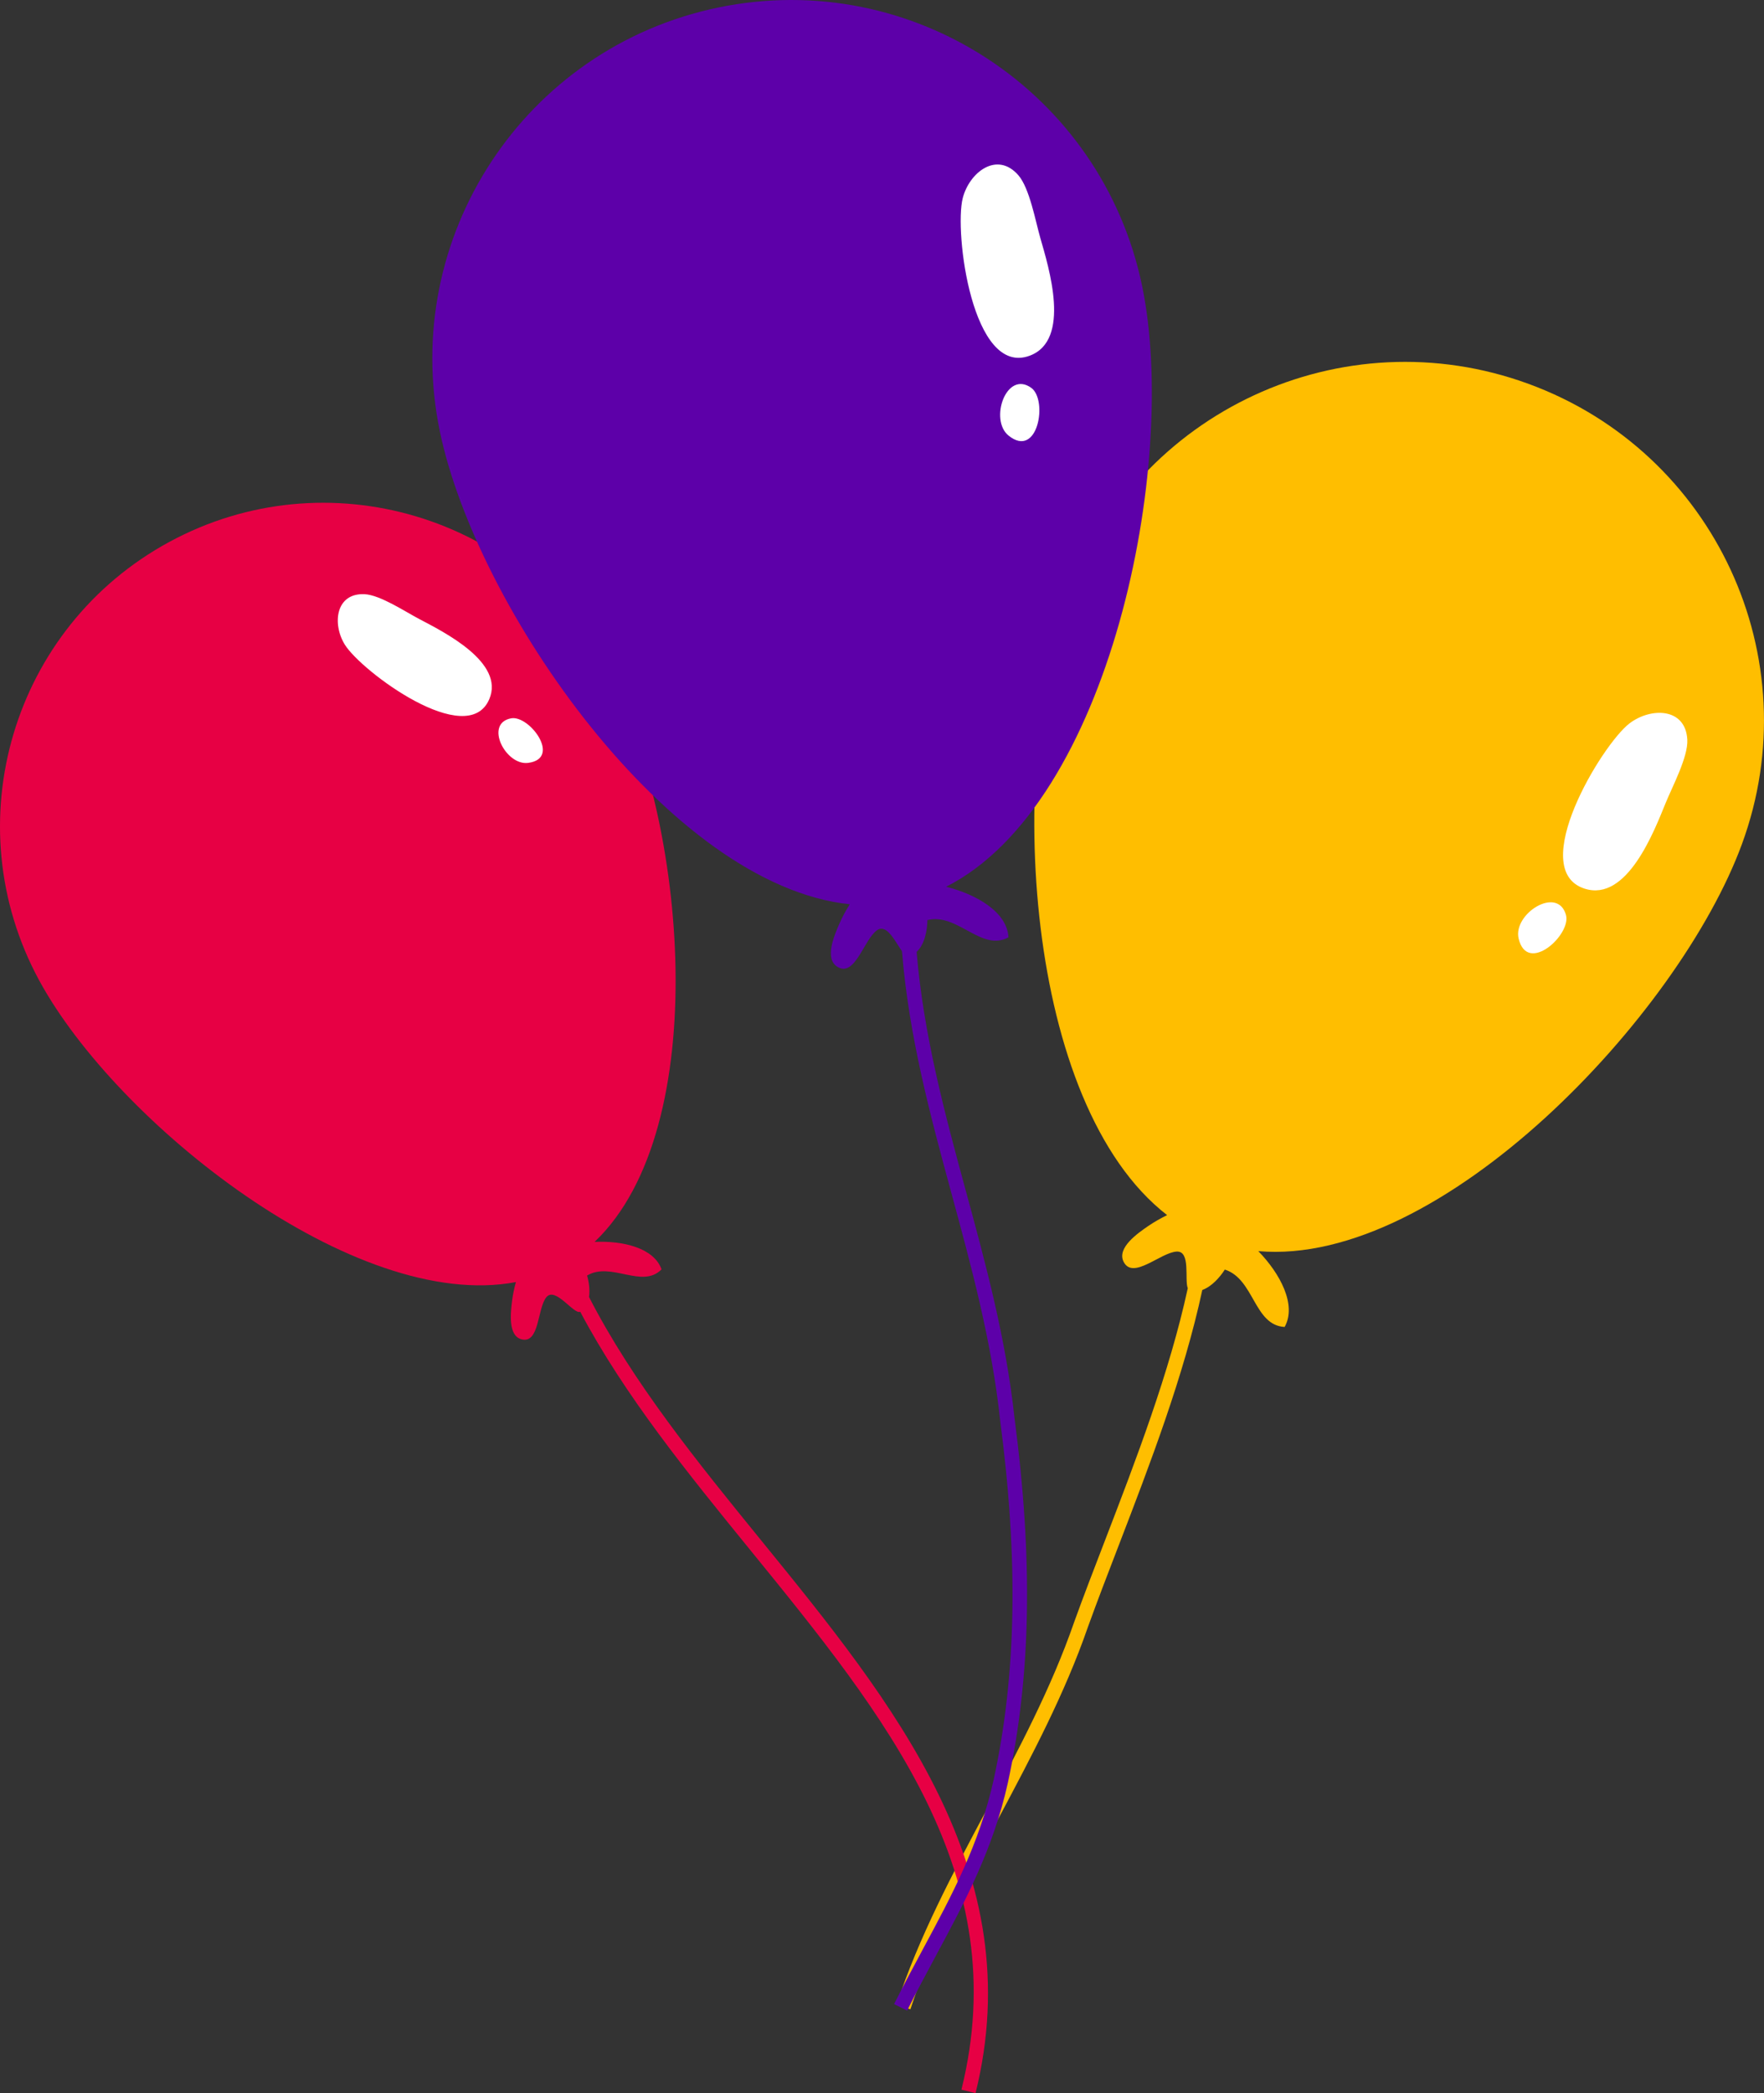 <svg version="1.1" id="图层_1" x="0px" y="0px" width="135.242px" height="160.464px" viewBox="0 0 135.242 160.464" enable-background="new 0 0 135.242 160.464" xml:space="preserve" xmlns:xml="http://www.w3.org/XML/1998/namespace" xmlns="http://www.w3.org/2000/svg" xmlns:xlink="http://www.w3.org/1999/xlink">
  <rect x="0" y="0" width="135.242" height="160.464" fill="#333333" stroke="none"/>
  <path fill="#FFBE00" d="M117.195,29.429c-14.264-5.228-30.066,2.093-35.297,16.347c-4.756,12.96-3.416,38.849,7.582,47.376
	c-0.5,0.246-0.979,0.518-1.424,0.82c-0.828,0.566-2.449,1.688-1.912,2.756c0.717,1.419,2.832-0.715,4.069-0.781
	c1.093-0.059,0.589,2.155,0.851,2.811c-1.406,6.486-3.982,13.184-6.34,19.316c-0.843,2.188-1.64,4.256-2.373,6.286
	c-1.738,5.024-4.283,9.812-6.744,14.437c-2.545,4.785-5.178,9.729-6.871,14.89l1.061,0.349c1.664-5.066,4.271-9.972,6.797-14.714
	c2.479-4.663,5.047-9.485,6.811-14.586c0.729-2.014,1.521-4.077,2.363-6.26c2.387-6.207,4.992-12.983,6.41-19.586
	c0.713-0.257,1.336-0.953,1.727-1.563c2.263,0.723,2.228,4.276,4.586,4.399c0.937-1.688-0.34-4.087-2.02-5.813
	c14,1.229,32.252-18.042,37.08-31.205C138.783,50.45,131.46,34.657,117.195,29.429z" class="color c1"/>
  <path fill="#E70044" d="M58.354,118.083c-4.855-5.967-9.833-12.094-13.196-18.656c0.083-0.547-0.008-1.155-0.147-1.643
	c1.838-1.099,4.22,1.049,5.709-0.474c-0.584-1.644-2.965-2.209-5.135-2.104c9.179-8.726,7.031-32.56,1.013-43.672
	c-6.52-12.04-21.565-16.516-33.605-9.996C0.951,48.058-3.523,63.103,2.995,75.142c5.929,10.945,24.233,25.484,36.558,23.143
	c-0.133,0.484-0.236,0.971-0.295,1.451c-0.109,0.896-0.32,2.662,0.723,2.936c1.388,0.363,1.205-2.34,1.899-3.217
	c0.69-0.871,2.126,1.357,2.605,1.104c3.401,6.426,8.262,12.401,13.003,18.229c10.439,12.825,20.301,24.941,16.223,41.406l1.082,0.27
	C79.005,143.458,68.505,130.559,58.354,118.083z" class="color c2"/>
  <path fill="#5D00A9" d="M74.041,91.268c-1.598-5.88-3.236-11.926-3.766-18.296c0.613-0.564,0.815-1.625,0.826-2.438
	c2.301-0.577,4.146,2.461,6.215,1.322c-0.096-1.93-2.443-3.293-4.781-3.877c12.535-6.332,17.869-32.327,15.029-46.054
	C84.486,7.058,69.939-2.501,55.07,0.576C40.203,3.653,30.644,18.2,33.721,33.068c2.797,13.517,17.59,34.805,31.428,36.255
	c-0.297,0.472-0.563,0.955-0.778,1.447c-0.402,0.917-1.188,2.724-0.169,3.347c1.356,0.83,2.026-2.1,3.044-2.809
	c0.747-0.52,1.386,0.888,1.908,1.611c0.521,6.518,2.188,12.665,3.813,18.641c1.508,5.54,3.063,11.27,3.707,17.283
	c1.414,10.736,1.26,19.498-0.486,27.568c-1.104,4.971-3.201,8.866-5.42,12.994c-0.729,1.354-1.481,2.758-2.219,4.229l0.998,0.5
	c0.729-1.457,1.479-2.852,2.203-4.2c2.256-4.194,4.389-8.158,5.525-13.283c1.772-8.202,1.936-17.084,0.506-27.94
	C77.128,102.621,75.561,96.849,74.041,91.268z" class="color c3"/>
  <path fill="#FFFFFF" d="M37.507,53.611c-1.678,3.886-9.787-2.133-11.067-4.187c-0.975-1.564-0.73-3.976,1.512-3.873
	c1.185,0.054,3.141,1.354,4.183,1.9C34.002,48.435,38.731,50.776,37.507,53.611z M40.49,58.484
	c-1.725,0.225-3.392-3.028-1.301-3.417C40.588,54.809,43.082,58.147,40.49,58.484z" class="color c4"/>
  <path fill="#FFFFFF" d="M78.943,27.269c-4.398,1.635-5.795-9.477-5.133-12.077c0.506-1.98,2.625-3.635,4.264-1.76
	c0.863,0.991,1.322,3.555,1.684,4.809C80.402,20.493,82.154,26.077,78.943,27.269z M77.326,33.395
	c-1.5-1.209-0.174-5.039,1.738-3.662C80.348,30.657,79.583,35.213,77.326,33.395z" class="color c4"/>
  <path fill="#FFFFFF" d="M121.487,68.124c-4.467-1.437,1.31-11.031,3.438-12.664c1.623-1.243,4.312-1.231,4.438,1.255
	c0.065,1.313-1.16,3.611-1.652,4.82C126.825,63.703,124.747,69.174,121.487,68.124z M116.427,71.936
	c-0.431-1.878,2.98-4.066,3.631-1.802C120.494,71.654,117.075,74.761,116.427,71.936z" class="color c4"/>
</svg>